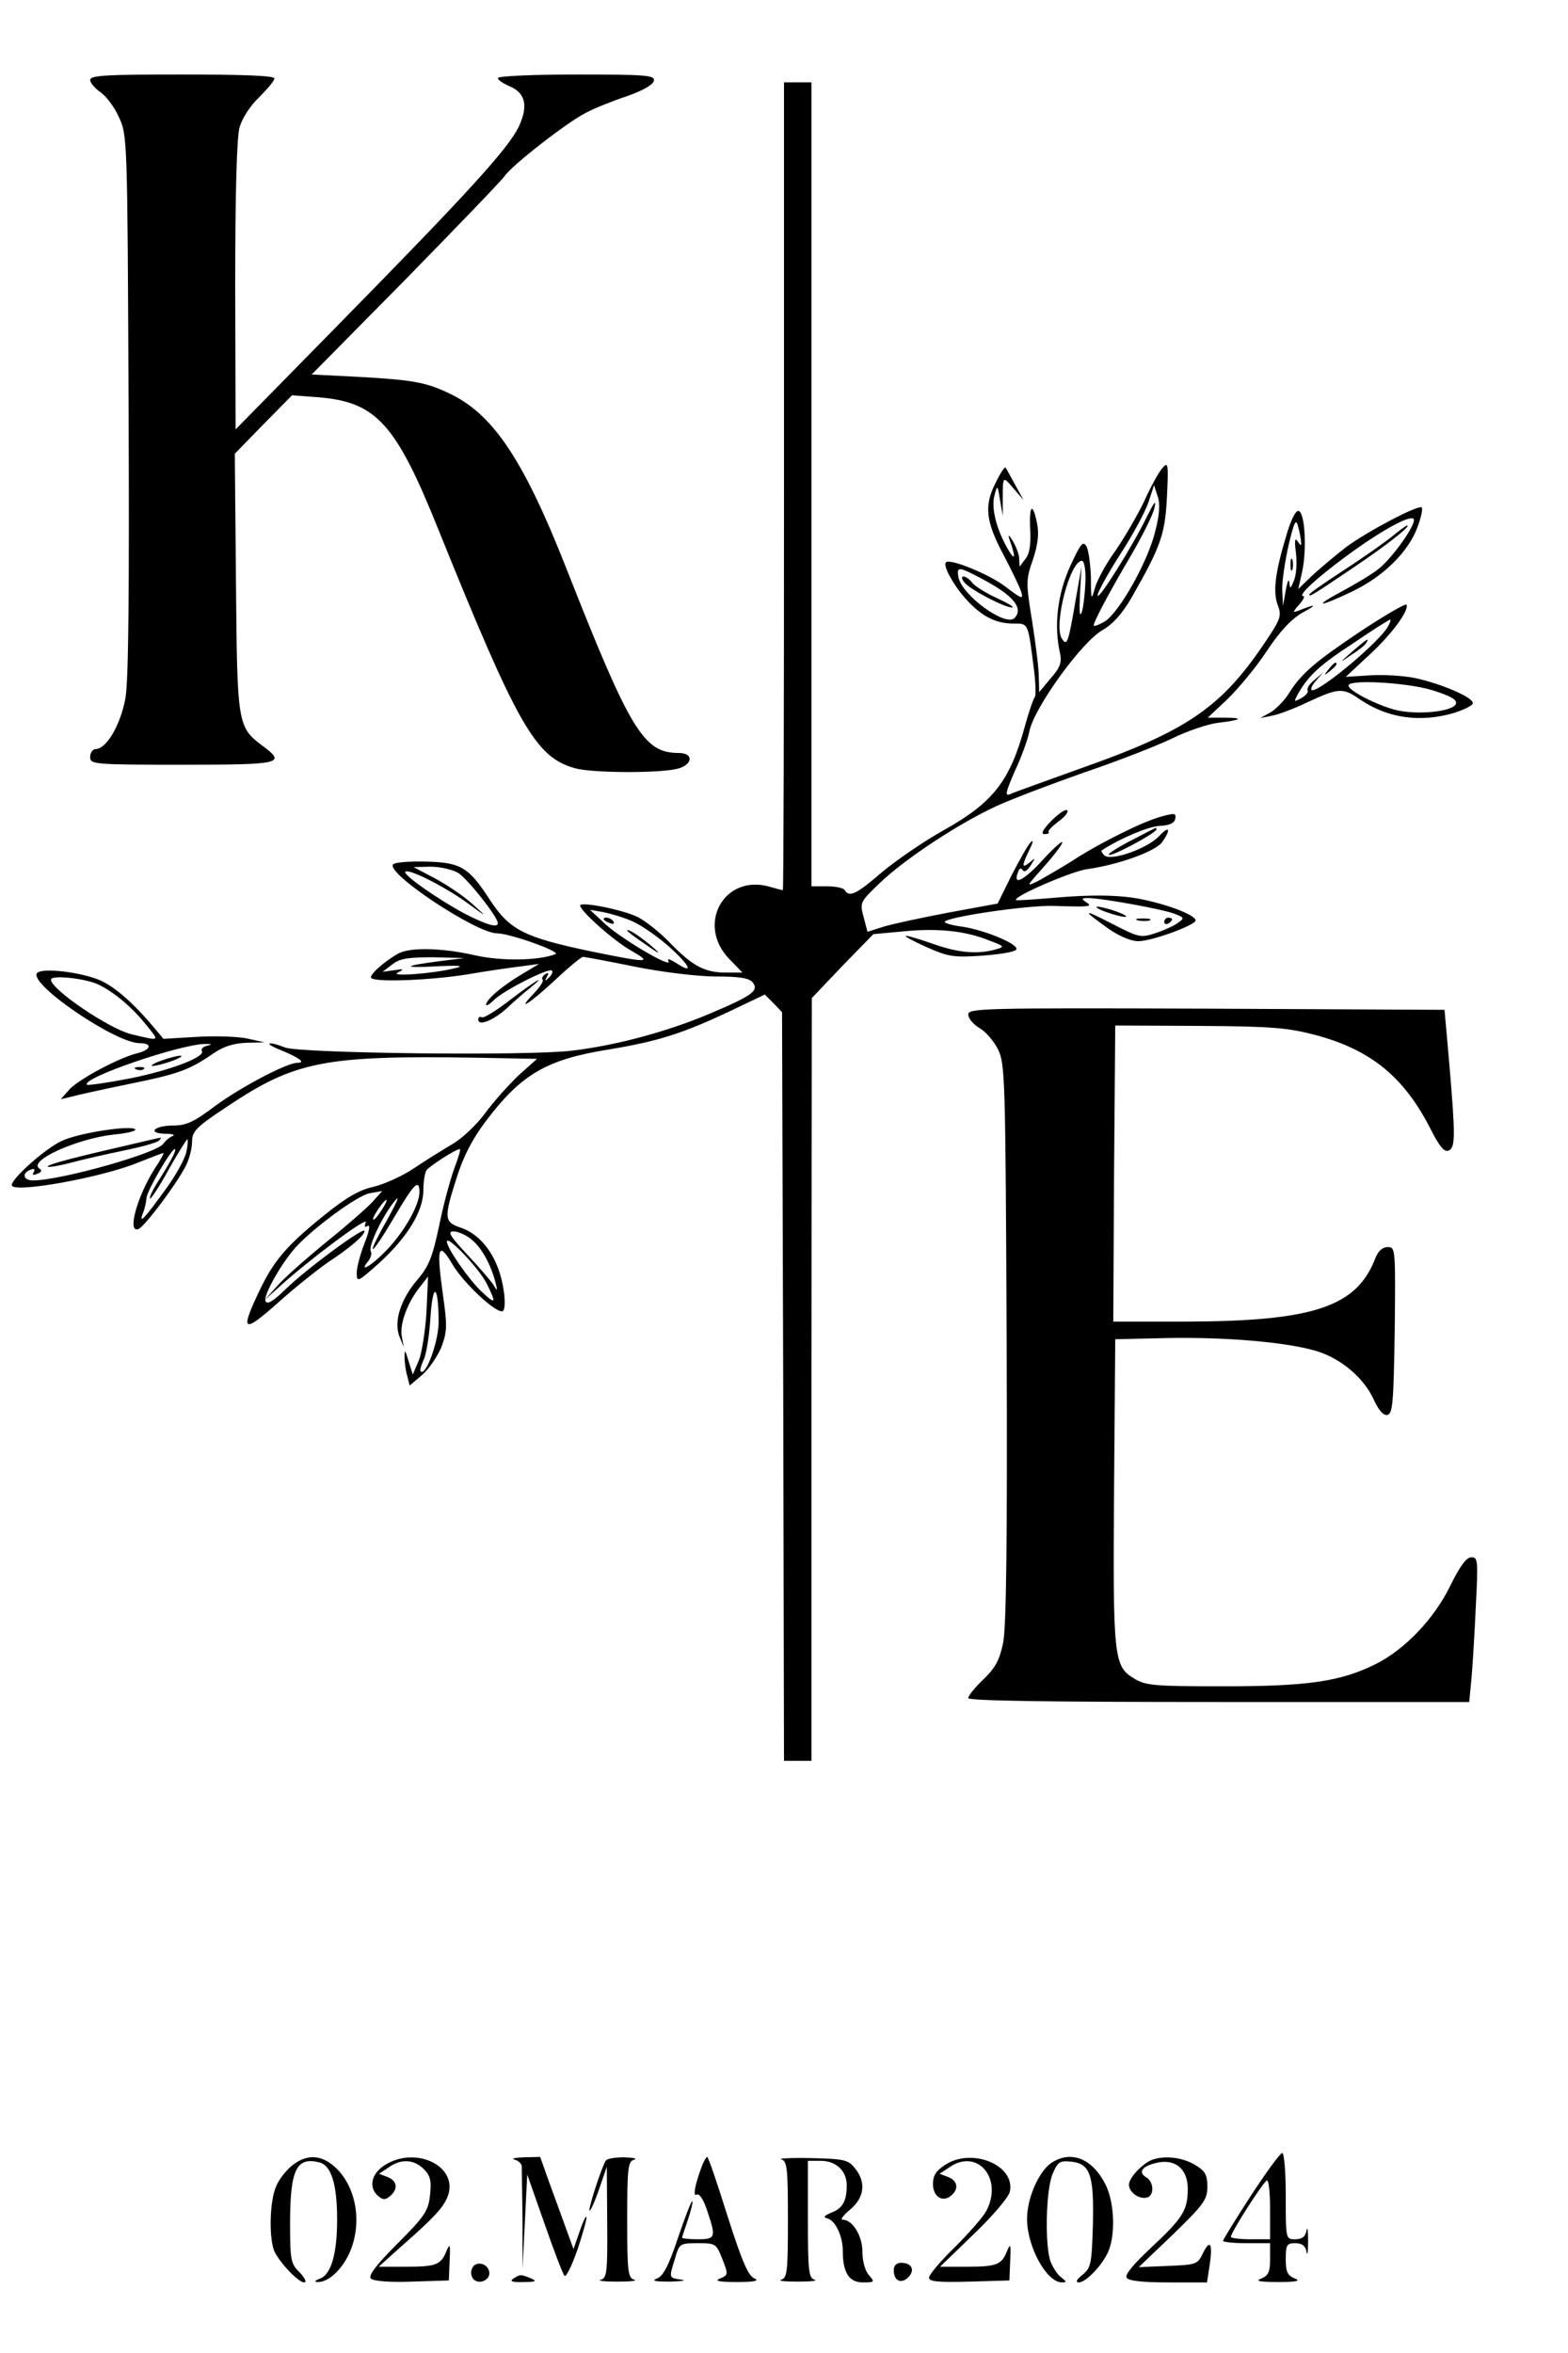 <?xml version="1.0" standalone="no"?>
<!DOCTYPE svg PUBLIC "-//W3C//DTD SVG 20010904//EN"
 "http://www.w3.org/TR/2001/REC-SVG-20010904/DTD/svg10.dtd">
<svg version="1.0" xmlns="http://www.w3.org/2000/svg"
 width="400pt" height="600pt" viewBox="0 0 400 600"
 preserveAspectRatio="xMidYMid meet">
<g transform="translate(0,600) scale(0.1,-0.1)"
fill="#000000" stroke="none">
<path d="M230 5796 c0 -7 12 -21 26 -31 14 -9 36 -38 47 -63 22 -46 22 -55 25
-732 2 -475 0 -705 -8 -750 -12 -67 -48 -130 -76 -130 -7 0 -14 -9 -14 -20 0
-19 7 -20 235 -20 253 0 266 3 205 48 -64 48 -65 54 -68 416 l-3 329 73 75 73
74 67 -5 c148 -12 198 -67 307 -339 202 -500 247 -579 348 -607 41 -12 208
-13 258 -2 42 9 47 41 6 41 -89 0 -123 56 -286 470 -107 272 -184 389 -291
443 -65 32 -96 38 -239 46 l-120 6 240 243 c131 134 246 253 253 264 20 28
157 135 206 160 22 12 70 31 106 43 40 14 66 29 68 39 3 14 -17 16 -197 16
-111 0 -201 -4 -201 -9 0 -5 14 -14 30 -21 41 -17 48 -51 23 -104 -28 -56
-125 -163 -447 -491 l-275 -280 -1 365 c0 237 4 379 11 405 7 24 27 55 50 77
21 21 39 42 39 48 0 7 -79 10 -235 10 -194 0 -235 -2 -235 -14z"/>
<path d="M2000 4760 c0 -566 -1 -1030 -3 -1030 -1 0 -17 4 -34 9 -116 33 -188
-97 -102 -185 l33 -34 -43 0 c-53 0 -85 17 -141 75 -25 26 -61 55 -82 66 -37
19 -148 41 -148 30 0 -14 87 -91 130 -115 56 -32 45 -32 -102 -2 -172 36 -208
55 -258 131 -55 85 -75 96 -165 98 -41 1 -78 -2 -82 -7 -21 -21 212 -176 265
-176 33 0 164 -47 149 -53 -44 -17 -138 -18 -205 -3 -83 19 -164 21 -195 5
-35 -19 -77 -56 -70 -63 12 -11 147 -6 243 9 52 9 115 18 140 21 l45 6 -45
-27 c-49 -29 -90 -64 -90 -77 0 -4 9 1 20 12 24 24 140 83 148 75 3 -3 0 -11
-8 -18 -10 -10 -11 -9 -5 2 6 10 4 12 -4 7 -7 -5 -10 -11 -7 -14 4 -3 -6 -18
-21 -34 -48 -50 -14 -29 52 32 35 33 68 60 72 60 5 0 64 -11 133 -25 69 -14
161 -25 206 -25 61 0 85 -4 94 -15 17 -21 -1 -34 -110 -80 -106 -45 -239 -81
-350 -94 -109 -14 -695 -7 -733 8 -46 18 -56 11 -10 -7 46 -19 64 -32 42 -32
-27 0 -143 -61 -210 -110 -54 -41 -74 -50 -107 -50 -49 0 -68 -20 -20 -21 18
0 26 -3 18 -6 -8 -3 -18 -12 -23 -19 -14 -24 -262 -94 -333 -94 -26 0 -29 20
-4 28 7 3 10 0 6 -7 -5 -7 -1 -9 9 -4 11 4 13 8 6 13 -32 19 93 76 189 87 33
3 58 9 55 13 -8 12 -147 -9 -189 -30 -42 -20 -126 -95 -126 -112 0 -22 228 19
321 57 35 14 64 25 66 25 2 0 -8 -19 -23 -41 -45 -72 -70 -164 -41 -153 16 6
97 114 121 161 9 18 16 45 16 62 0 26 10 37 89 89 173 116 248 131 633 125
l158 -3 -47 -42 c-25 -24 -64 -67 -85 -96 -22 -30 -60 -66 -85 -80 -25 -15
-69 -42 -97 -61 -28 -19 -74 -40 -102 -47 -38 -8 -71 -28 -126 -72 -98 -79
-130 -117 -167 -195 -49 -103 -41 -108 47 -30 42 38 100 84 127 103 58 38 95
70 95 81 0 13 -150 -98 -201 -148 -33 -32 -48 -41 -52 -30 -5 14 40 95 77 136
44 49 157 132 188 138 l33 6 -25 -28 c-14 -15 -65 -60 -115 -100 -49 -40 -106
-90 -125 -111 l-35 -39 40 36 c74 67 224 179 218 162 -4 -11 -3 -14 5 -9 7 4
4 -14 -8 -44 -11 -28 -20 -62 -20 -76 0 -25 3 -23 58 26 72 66 112 132 112
185 0 22 4 45 8 51 7 10 75 54 85 54 3 0 -4 -23 -15 -52 -10 -28 -28 -94 -38
-145 -17 -79 -26 -102 -55 -136 -43 -50 -61 -107 -46 -145 l11 -27 -5 27 c-6
31 14 86 46 126 l21 27 -4 -90 c-3 -49 -12 -106 -20 -125 l-15 -35 -11 35 c-8
28 -10 30 -10 10 0 -14 3 -36 7 -49 l6 -24 32 27 c17 15 39 47 49 71 15 40 15
55 4 133 -17 121 -12 139 23 80 29 -50 115 -130 130 -121 5 3 6 26 2 52 -12
82 -54 142 -111 161 -41 14 -42 24 -9 127 17 54 40 99 75 145 90 119 155 157
314 182 125 21 186 40 309 98 l88 42 22 -22 22 -23 3 -954 2 -955 35 0 35 0 0
973 1 972 78 82 79 81 76 7 c89 9 160 1 219 -23 40 -15 41 -16 17 -23 -47 -13
-95 -9 -162 15 -38 13 -68 22 -68 19 0 -2 26 -16 58 -30 50 -22 66 -25 136
-20 43 3 82 9 88 15 12 12 -77 50 -137 59 -25 3 -45 9 -45 12 0 12 209 43 278
41 94 -3 101 -2 82 10 -12 8 -11 10 6 10 33 0 189 -28 220 -40 26 -10 26 -11
8 -24 -10 -7 -36 -19 -58 -26 -36 -12 -42 -10 -110 25 -76 39 -77 36 -7 -14
26 -18 56 -31 75 -31 34 0 146 41 146 53 0 15 -88 47 -161 58 -50 7 -109 7
-184 1 -60 -5 -111 -9 -113 -7 -9 8 142 74 183 79 78 11 173 45 190 69 23 33
18 43 -8 15 -30 -32 -124 -65 -140 -49 -6 6 -9 12 -6 13 52 33 118 60 147 62
25 1 38 7 40 18 3 15 -2 15 -35 6 -46 -12 -159 -68 -229 -114 -29 -18 -67 -40
-85 -50 -33 -16 -32 -16 14 36 26 29 47 57 47 62 0 5 -23 -15 -51 -46 -48 -52
-76 -66 -62 -30 3 10 8 12 12 5 4 -6 12 -1 20 12 13 20 13 21 -2 8 -21 -17
-21 -9 -1 32 9 18 11 27 4 20 -7 -6 -28 -44 -49 -84 l-36 -73 -125 -23 c-69
-13 -143 -29 -166 -36 l-41 -13 -10 38 c-10 37 -9 38 42 87 65 62 202 152 298
196 39 18 140 56 222 85 83 28 183 67 223 86 40 20 94 38 120 41 60 7 67 13
14 13 l-41 0 50 47 c27 26 73 81 100 122 35 53 64 83 92 99 39 21 35 23 -10 5
-16 -6 -16 -4 1 15 11 12 15 22 11 22 -16 0 31 44 107 100 89 66 164 107 174
97 10 -10 -55 -102 -91 -129 -16 -13 -57 -37 -90 -55 -77 -41 -63 -43 23 -2
80 38 143 100 167 162 10 26 15 50 12 53 -8 8 -137 -60 -193 -101 -27 -21 -65
-53 -86 -72 l-36 -35 10 45 c12 57 7 149 -9 154 -7 3 -20 -22 -32 -64 -29 -96
-34 -144 -21 -177 10 -27 7 -35 -37 -100 -110 -162 -198 -221 -468 -316 -88
-32 -168 -60 -178 -65 -14 -6 -12 4 12 59 17 36 33 81 37 101 11 59 135 231
188 259 25 15 48 40 72 81 76 133 86 162 91 259 4 86 3 90 -13 71 -9 -11 -30
-49 -46 -85 -17 -35 -50 -92 -73 -125 -24 -33 -47 -76 -52 -95 -9 -32 -10 -30
-10 26 -1 34 -6 70 -11 80 -9 16 -15 9 -42 -50 -32 -70 -42 -151 -26 -221 5
-24 1 -37 -24 -65 l-29 -35 -1 39 c0 21 -8 85 -17 142 -16 98 -16 106 2 157
12 36 16 65 11 90 -11 57 -21 51 -18 -11 2 -40 -1 -63 -12 -77 l-15 -20 -1 20
c0 11 -8 31 -16 45 -10 17 -13 18 -9 5 17 -47 15 -58 -4 -25 -29 50 -43 105
-34 137 7 27 8 27 14 -12 l7 -40 0 40 c0 62 0 62 27 30 l26 -30 -22 40 c-12
22 -23 42 -24 43 -2 2 -13 -14 -24 -37 -31 -59 -27 -99 18 -184 21 -40 42 -83
46 -96 6 -20 2 -19 -40 13 -40 31 -142 73 -152 62 -8 -8 18 -56 48 -90 40 -46
78 -66 123 -66 40 0 38 4 53 -112 5 -38 6 -71 3 -75 -4 -5 -15 -37 -25 -73
-38 -140 -80 -195 -204 -265 -53 -29 -125 -79 -161 -109 -65 -56 -83 -65 -95
-46 -3 6 -24 10 -46 10 l-39 0 0 1025 0 1025 -35 0 -35 0 0 -1030z m947 -115
c-19 -78 -92 -207 -129 -230 -16 -9 -28 -13 -28 -10 0 10 41 87 96 180 29 50
56 104 59 120 5 22 0 16 -18 -20 -37 -77 -127 -220 -127 -203 0 8 26 55 58
105 32 49 64 109 72 133 l14 43 9 -28 c7 -19 5 -47 -6 -90z m372 -25 c1 -13 0
-13 -9 0 -7 10 -8 1 -4 -30 3 -25 1 -56 -5 -70 -9 -22 -10 -23 -12 -5 -1 11
-5 2 -9 -20 l-7 -40 -2 40 c-1 22 7 73 16 114 14 59 19 70 24 50 4 -13 7 -31
8 -39z m-550 -102 c-1 -29 -5 -64 -9 -78 -6 -16 -7 -1 -5 45 l4 70 -15 -85
c-19 -111 -22 -120 -36 -97 -20 37 22 197 52 197 6 0 10 -24 9 -52z m-264 6
c80 -42 107 -75 83 -100 -23 -23 -134 58 -143 104 -5 28 0 28 60 -4z m-1336
-750 c23 -14 101 -112 101 -128 0 -13 -30 -4 -86 25 -67 36 -157 99 -150 106
8 9 99 -37 156 -78 55 -40 55 -40 15 -4 -22 20 -65 49 -95 65 l-55 29 43 1
c24 0 56 -7 71 -16z m446 -124 c22 -10 64 -39 93 -65 54 -49 63 -71 16 -40
-15 9 -23 12 -19 5 14 -23 -117 54 -159 92 l-41 38 35 -6 c19 -4 53 -14 75
-24z m-494 -101 c-94 -12 -97 -18 -6 -13 59 3 71 1 45 -5 -56 -14 -169 -22
-145 -11 17 9 15 10 -9 6 l-30 -4 25 19 c19 15 40 18 104 18 l80 -2 -64 -8z
m-646 -488 c-4 -17 -27 -59 -52 -93 -55 -76 -69 -91 -59 -63 5 11 9 30 10 42
3 20 63 123 72 123 6 0 -11 -33 -43 -83 -14 -22 -23 -41 -20 -43 2 -2 24 31
48 75 24 43 46 77 47 76 2 -2 1 -17 -3 -34z m595 -101 c0 -33 -39 -101 -83
-147 -38 -40 -75 -62 -47 -28 6 8 9 19 6 24 -8 12 32 95 63 131 12 14 2 -8
-20 -48 -23 -40 -40 -74 -38 -77 3 -2 27 34 54 80 51 87 65 101 65 65z m-96
-45 c-9 -14 -18 -25 -21 -25 -5 0 5 18 20 38 17 22 18 13 1 -13z m228 -75 c26
-20 50 -64 62 -110 6 -23 5 -24 -6 -5 -7 10 -37 45 -67 77 -44 47 -50 58 -34
58 11 0 32 -9 45 -20z m39 -112 c26 -52 24 -56 -12 -22 -34 32 -89 112 -89
128 0 18 81 -67 101 -106z m-122 -96 c1 -49 -32 -142 -46 -129 -2 3 1 15 7 28
7 12 15 61 18 108 6 92 20 88 21 -7z"/>
<path d="M3292 4560 c0 -14 2 -19 5 -12 2 6 2 18 0 25 -3 6 -5 1 -5 -13z"/>
<path d="M2461 4514 c15 -18 103 -64 121 -63 7 0 -9 10 -37 23 -27 12 -56 30
-64 39 -7 10 -18 17 -23 17 -6 0 -5 -7 3 -16z"/>
<path d="M1540 3656 c0 -2 7 -7 16 -10 8 -3 12 -2 9 4 -6 10 -25 14 -25 6z"/>
<path d="M1600 3627 c0 -2 21 -18 48 -36 35 -25 40 -26 17 -6 -30 26 -65 49
-65 42z"/>
<path d="M3550 4631 c-19 -15 -74 -54 -122 -85 -49 -32 -88 -59 -88 -62 0 -7
9 -1 110 67 85 57 150 108 140 109 -3 0 -21 -13 -40 -29z"/>
<path d="M3475 4393 c-120 -80 -156 -111 -187 -161 -11 -18 -32 -39 -46 -48
l-27 -15 30 6 c17 3 59 19 94 36 76 35 87 36 131 5 71 -48 154 -59 239 -34 25
8 46 18 48 24 5 14 -78 50 -147 65 -29 6 -80 9 -114 7 l-63 -4 58 54 c58 53
104 115 97 130 -2 4 -52 -25 -113 -65z m66 10 c-20 -38 -169 -163 -193 -163
-6 0 -3 10 8 23 l19 22 -22 -19 c-13 -10 -20 -22 -17 -27 2 -4 -5 -13 -16 -19
-20 -11 -20 -10 -8 12 26 45 54 72 142 129 48 33 90 59 92 59 3 0 0 -8 -5 -17z
m113 -163 c47 -15 64 -24 60 -35 -8 -20 -101 -29 -155 -15 -49 13 -119 49
-119 62 0 16 148 8 214 -12z"/>
<path d="M3450 4339 c-35 -31 -35 -31 -3 -9 18 11 35 25 38 30 10 16 2 11 -35
-21z"/>
<path d="M3389 4293 c-13 -16 -12 -17 4 -4 16 13 21 21 13 21 -2 0 -10 -8 -17
-17z"/>
<path d="M2681 3906 c-21 -22 -27 -33 -16 -33 8 0 13 3 10 5 -3 3 9 15 26 28
17 12 26 25 21 28 -5 3 -23 -10 -41 -28z"/>
<path d="M2880 3854 c-36 -19 -58 -34 -50 -34 16 0 120 57 120 65 0 3 -1 5 -2
4 -2 -1 -32 -16 -68 -35z"/>
<path d="M2820 3675 c19 -7 42 -13 50 -13 8 0 -1 6 -20 13 -19 7 -42 13 -50
13 -8 0 1 -6 20 -13z"/>
<path d="M2903 3653 c9 -2 23 -2 30 0 6 3 -1 5 -18 5 -16 0 -22 -2 -12 -5z"/>
<path d="M2970 3649 c0 -5 5 -7 10 -4 6 3 10 8 10 11 0 2 -4 4 -10 4 -5 0 -10
-5 -10 -11z"/>
<path d="M94 3518 c-18 -29 201 -178 262 -178 33 0 30 -16 -3 -25 -48 -11
-150 -66 -175 -92 l-23 -26 25 6 c14 4 81 19 150 33 127 26 152 35 216 79 25
17 52 25 83 26 l46 1 -45 10 c-25 5 -83 7 -129 4 l-84 -5 -26 31 c-55 65 -105
108 -145 122 -56 20 -144 28 -152 14z m160 -30 c40 -20 84 -58 117 -99 37 -46
40 -44 -37 -26 -56 14 -204 114 -204 139 0 13 92 3 124 -14z m273 -155 c-9 -2
-15 -8 -12 -13 9 -15 -79 -49 -184 -70 -57 -11 -106 -18 -109 -16 -16 17 243
105 303 104 17 0 17 -1 2 -5z"/>
<path d="M410 3295 c-19 -7 -28 -13 -20 -13 8 0 31 6 50 13 19 7 28 13 20 13
-8 0 -31 -6 -50 -13z"/>
<path d="M348 3273 c7 -3 16 -2 19 1 4 3 -2 6 -13 5 -11 0 -14 -3 -6 -6z"/>
<path d="M1301 3450 c-35 -27 -67 -47 -72 -44 -5 3 -9 0 -9 -6 0 -18 41 -1 75
31 16 15 41 37 55 48 52 42 12 18 -49 -29z"/>
<path d="M2470 3413 c0 -10 13 -25 28 -34 16 -9 37 -33 48 -55 18 -37 19 -70
22 -748 2 -507 -1 -725 -9 -765 -9 -44 -20 -64 -50 -93 -22 -21 -39 -42 -39
-48 0 -7 203 -10 639 -10 l639 0 6 63 c3 34 8 117 11 185 6 113 5 122 -12 121
-12 0 -29 -23 -53 -72 -42 -86 -117 -164 -192 -201 -89 -44 -172 -56 -388 -56
-176 0 -198 2 -227 20 -52 31 -54 54 -51 480 l3 385 130 3 c150 3 306 -10 383
-33 63 -19 122 -69 147 -125 12 -26 24 -40 34 -38 14 3 16 31 19 216 2 208 2
212 -18 212 -13 0 -24 -10 -31 -27 -47 -125 -157 -162 -482 -163 l-187 0 2
378 3 377 215 -1 c185 -1 226 -5 295 -23 143 -38 228 -108 296 -243 21 -41 33
-56 44 -52 18 7 18 35 2 224 l-12 135 -607 3 c-574 2 -608 1 -608 -15z"/>
<path d="M305 3075 c-135 -31 -188 -46 -183 -50 2 -2 28 2 58 10 30 8 91 22
135 31 44 9 84 20 90 25 5 5 7 9 5 8 -3 0 -50 -11 -105 -24z"/>
<path d="M3191 401 c-39 -60 -71 -112 -71 -115 0 -3 27 -6 60 -6 l60 0 0 -40
c0 -33 -4 -42 -22 -50 -17 -6 -7 -9 42 -9 49 0 59 3 43 9 -19 8 -23 17 -23 50
0 36 3 40 24 40 18 0 26 -7 29 -22 2 -13 4 0 4 27 0 28 -2 40 -4 27 -3 -15
-11 -22 -29 -22 -24 0 -24 0 -24 110 0 61 -4 110 -9 110 -5 0 -41 -49 -80
-109z m49 -36 l0 -75 -50 0 c-27 0 -50 3 -50 6 0 12 85 144 92 144 5 0 8 -34
8 -75z"/>
<path d="M745 478 c-15 -12 -34 -36 -41 -54 -17 -40 -18 -137 -3 -167 17 -32
61 -77 75 -77 7 0 2 11 -11 25 -23 22 -25 31 -25 124 0 139 16 172 75 157 30
-8 45 -55 45 -146 0 -86 -15 -139 -43 -150 -14 -5 -16 -9 -7 -9 27 -1 61 30
81 73 33 73 20 164 -32 216 -37 36 -75 39 -114 8z"/>
<path d="M983 480 c-36 -22 -44 -58 -18 -80 12 -10 18 -10 30 0 21 18 19 39
-7 49 l-21 8 24 16 c32 23 65 21 90 -4 17 -17 20 -30 16 -66 -4 -40 -13 -54
-83 -124 -55 -55 -75 -82 -68 -89 7 -7 48 -10 105 -8 l94 3 2 50 c2 42 1 46
-8 25 -14 -35 -26 -40 -103 -40 l-70 0 59 53 c81 71 106 98 117 126 29 76 -79
130 -159 81z"/>
<path d="M1313 493 c9 -2 17 -10 18 -16 0 -7 1 -68 2 -137 l0 -125 6 120 6
120 44 -125 c24 -69 47 -129 51 -133 4 -5 19 26 34 69 14 43 24 79 22 81 -2 3
-10 -15 -18 -39 l-15 -43 -20 55 c-11 30 -30 83 -43 118 l-22 62 -42 -1 c-22
-1 -33 -3 -23 -6z"/>
<path d="M1545 490 c-11 -18 -45 -123 -41 -127 2 -2 13 22 24 54 l20 58 1
-142 c1 -127 -1 -142 -16 -146 -10 -3 9 -5 42 -5 33 0 52 2 43 5 -16 4 -18 20
-18 153 0 133 2 149 18 153 9 3 -2 5 -25 6 -23 0 -45 -3 -48 -9z"/>
<path d="M1790 475 c-18 -48 -23 -78 -12 -71 6 3 17 -13 26 -41 23 -68 22 -73
-24 -73 -22 0 -40 2 -40 4 0 2 7 23 15 46 8 24 13 45 11 47 -2 2 -18 -39 -36
-92 -24 -72 -38 -99 -54 -105 -15 -6 -6 -8 34 -8 30 1 43 3 28 5 -32 5 -32 3
-16 54 11 38 12 39 58 39 46 0 47 -1 63 -41 15 -39 15 -40 -6 -49 -16 -6 -4
-9 43 -9 44 0 58 3 45 9 -16 6 -32 43 -69 159 -26 83 -49 151 -52 151 -2 0 -9
-11 -14 -25z"/>
<path d="M1993 494 c15 -5 17 -21 17 -154 0 -133 -2 -149 -17 -153 -10 -3 9
-5 42 -5 33 0 52 2 43 5 -15 4 -17 21 -17 154 l0 149 33 0 c39 0 66 -26 66
-62 0 -40 -10 -59 -39 -70 -19 -8 -22 -12 -10 -15 20 -5 39 -45 39 -83 0 -55
16 -80 51 -80 30 0 31 1 16 18 -10 11 -17 36 -17 60 0 41 -25 82 -51 82 -6 0
3 12 20 26 36 30 41 70 12 105 -17 22 -28 24 -113 26 -51 1 -85 -1 -75 -3z"/>
<path d="M2413 481 c-25 -16 -33 -28 -33 -50 0 -32 24 -48 46 -30 21 17 17 39
-8 48 l-21 8 24 16 c72 51 139 -28 95 -111 -8 -15 -44 -56 -80 -92 -36 -35
-66 -70 -66 -78 0 -10 23 -12 103 -10 l102 3 2 50 c2 42 1 46 -8 25 -14 -35
-26 -40 -103 -40 l-68 0 86 83 c49 47 88 93 92 108 15 67 -94 113 -163 70z"/>
<path d="M2681 484 c-32 -23 -61 -90 -61 -142 0 -71 50 -162 89 -162 13 0 12
2 -2 13 -9 6 -21 25 -27 40 -15 42 -12 182 5 223 13 31 18 35 47 32 49 -5 59
-33 56 -161 -3 -101 -5 -110 -27 -128 -15 -12 -18 -19 -9 -19 19 0 64 48 77
83 17 45 13 124 -9 167 -34 67 -89 88 -139 54z"/>
<path d="M2940 493 c-26 -10 -60 -46 -60 -64 0 -20 28 -39 48 -32 17 7 15 40
-4 51 -22 13 -10 29 27 37 47 11 79 -16 79 -66 0 -55 -12 -74 -93 -150 -44
-41 -68 -69 -63 -77 5 -8 40 -12 106 -12 l99 0 7 45 c8 55 1 67 -18 28 -13
-27 -17 -28 -88 -31 l-75 -3 88 84 c78 76 87 88 87 121 0 30 -5 40 -32 56 -32
19 -76 24 -108 13z"/>
<path d="M1204 215 c-4 -9 -2 -21 4 -27 15 -15 44 -1 40 19 -4 23 -36 29 -44
8z"/>
<path d="M2280 211 c0 -27 19 -36 37 -18 18 18 9 37 -18 37 -12 0 -19 -7 -19
-19z"/>
<path d="M1310 190 c-11 -7 -4 -10 25 -9 31 0 36 2 20 9 -26 11 -28 11 -45 0z"/>
</g>
</svg>
